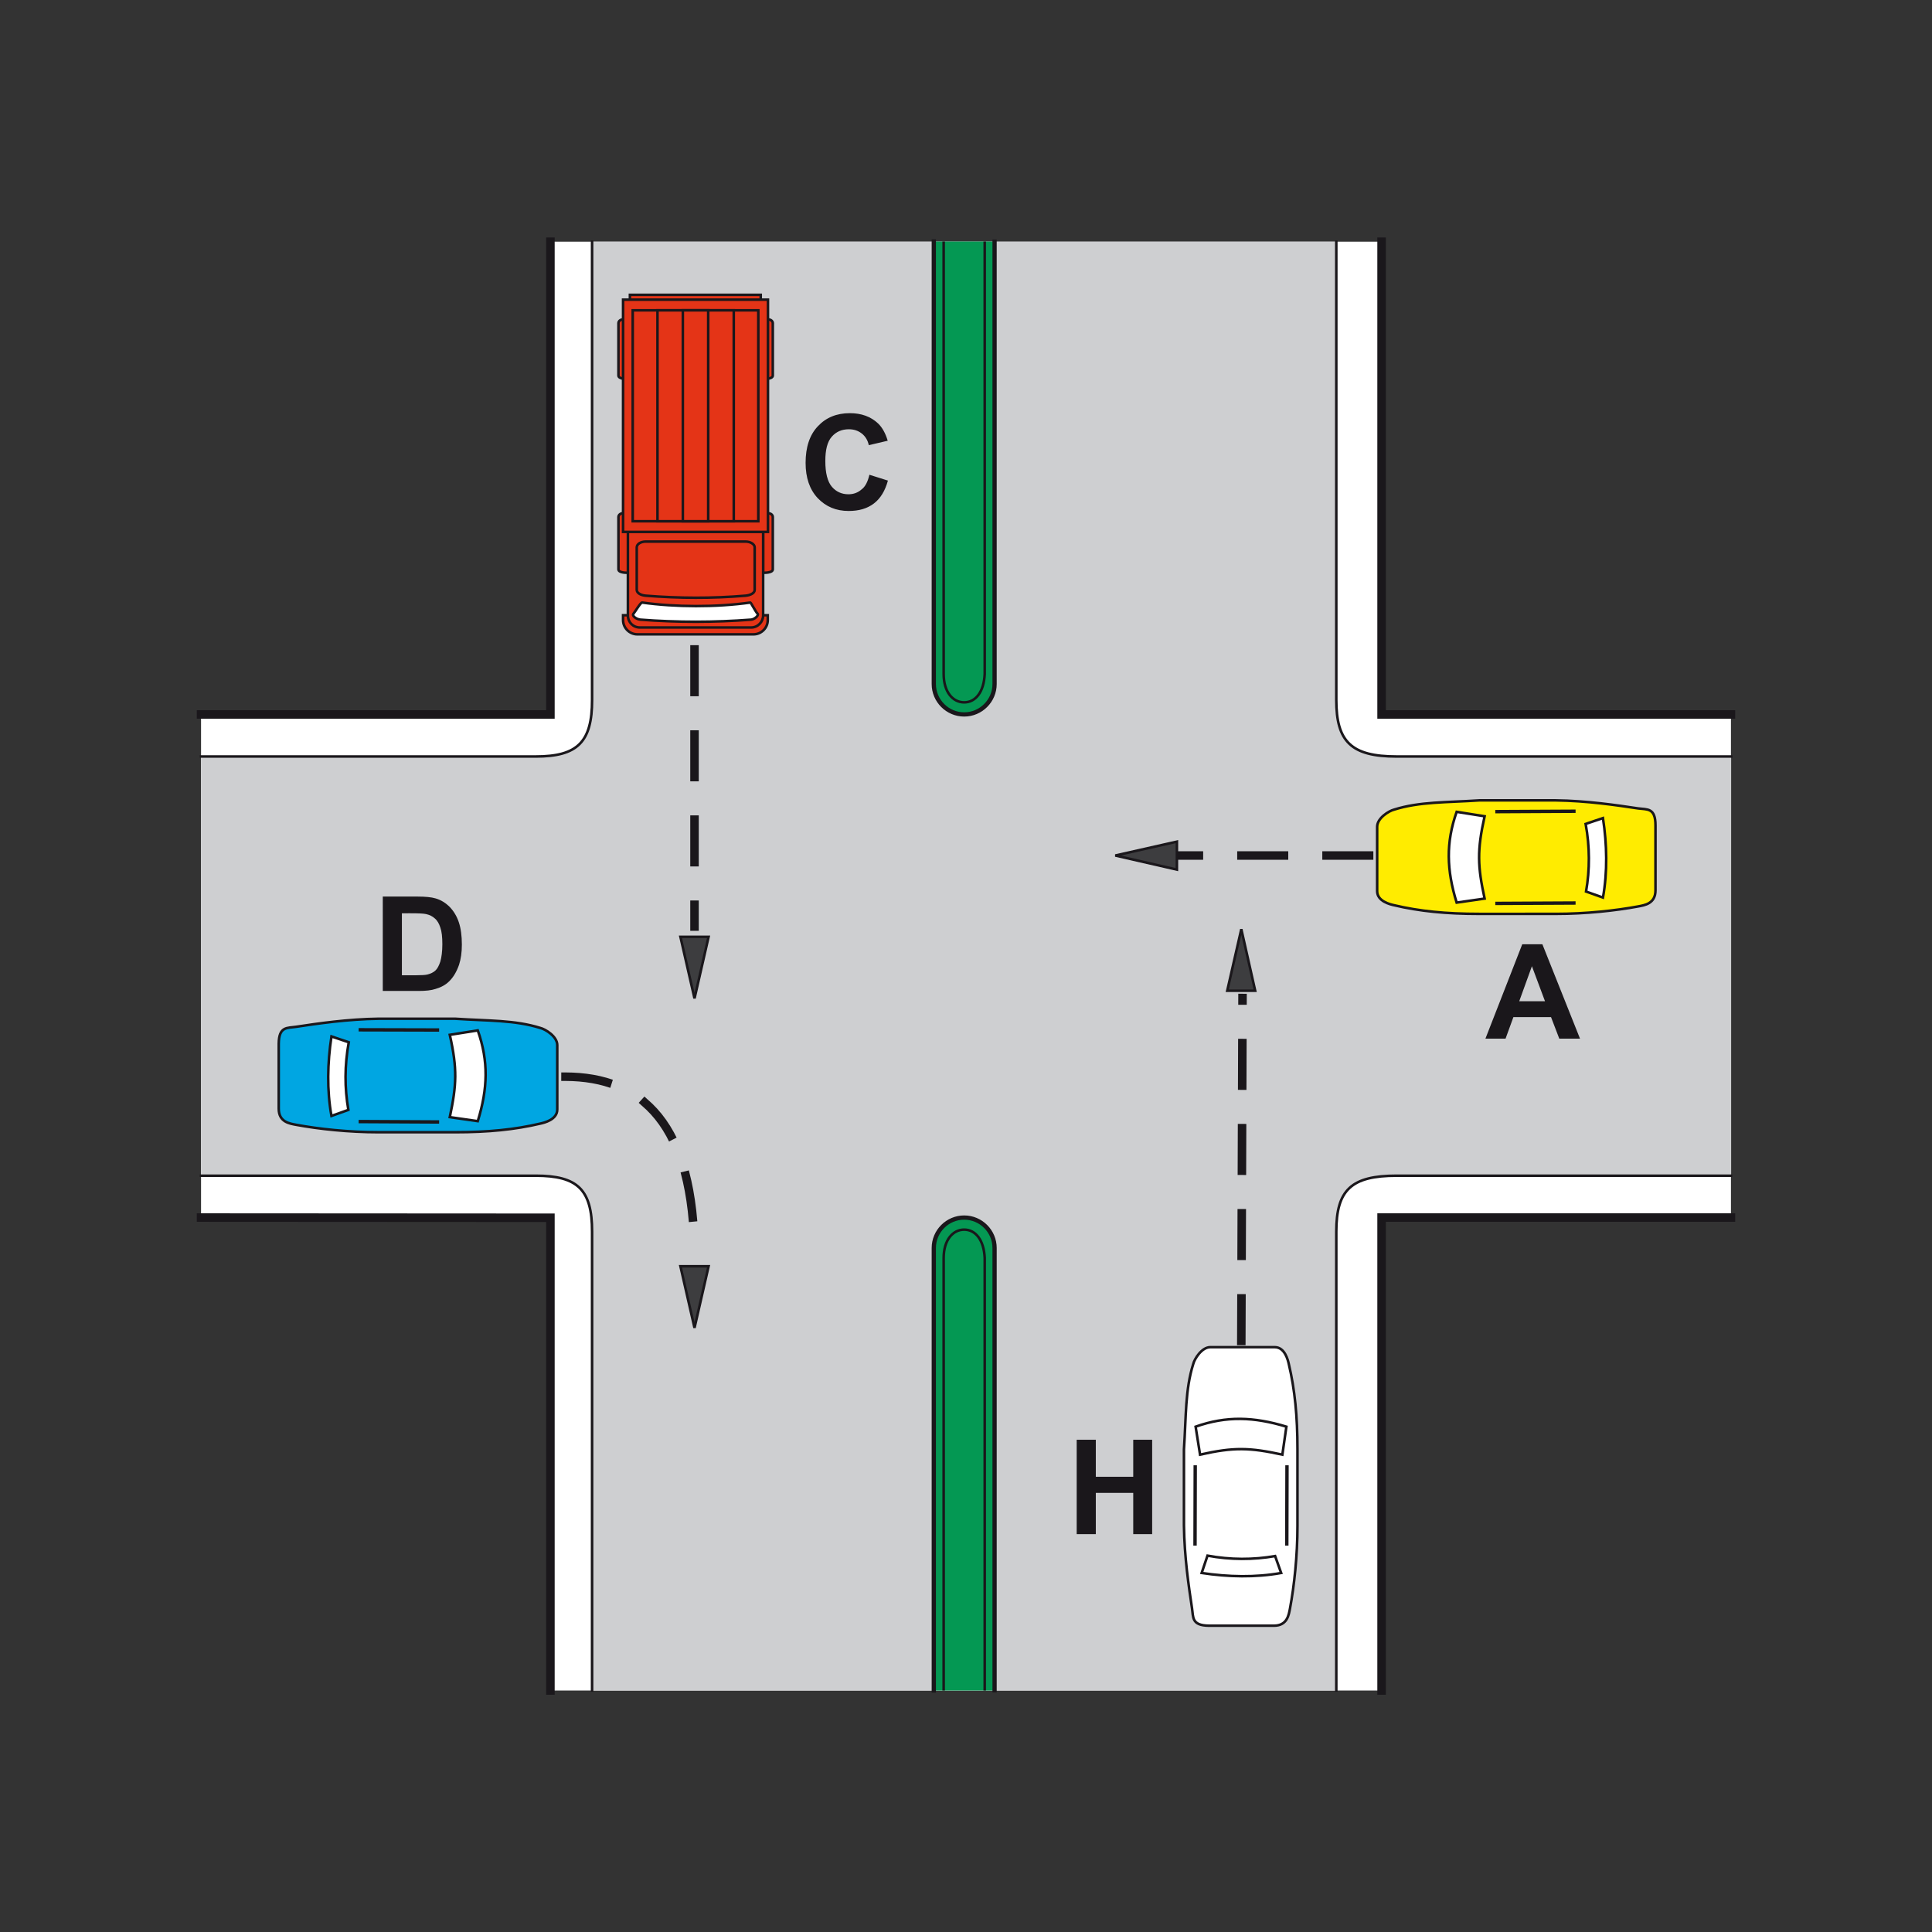 <?xml version="1.0" encoding="utf-8"?>
<!-- Generator: Adobe Illustrator 19.2.0, SVG Export Plug-In . SVG Version: 6.00 Build 0)  -->
<svg version="1.1" id="Livello_1" xmlns="http://www.w3.org/2000/svg" xmlns:xlink="http://www.w3.org/1999/xlink" x="0px" y="0px"
	 viewBox="0 0 960 960" style="enable-background:new 0 0 960 960;" xml:space="preserve">
<rect x="0" y="0" width="960" height="960" fill="#333333" stroke="none"/>
<style type="text/css">
	.st0{fill-rule:evenodd;clip-rule:evenodd;fill:#FFFFFF;}
	.st1{fill-rule:evenodd;clip-rule:evenodd;fill:#CECFD1;}
	.st2{fill-rule:evenodd;clip-rule:evenodd;fill:#FFEC00;stroke:#1A171B;stroke-width:1.269;stroke-miterlimit:2.613;}
	.st3{fill-rule:evenodd;clip-rule:evenodd;fill:#FFFFFF;stroke:#1A171B;stroke-width:1.269;stroke-miterlimit:2.613;}
	.st4{fill:none;stroke:#1A171B;stroke-width:1.691;stroke-miterlimit:2.613;}
	.st5{fill-rule:evenodd;clip-rule:evenodd;fill:#3D3D3F;stroke:#1A171B;stroke-width:1.269;stroke-miterlimit:2.613;}
	.st6{fill-rule:evenodd;clip-rule:evenodd;fill:#1A171B;}
	.st7{fill-rule:evenodd;clip-rule:evenodd;fill:#00A6E2;stroke:#1A171B;stroke-width:1.269;stroke-miterlimit:2.613;}
	
		.st8{fill-rule:evenodd;clip-rule:evenodd;fill:#E43417;stroke:#1A171B;stroke-width:1.269;stroke-linecap:square;stroke-miterlimit:2.613;}
	
		.st9{fill-rule:evenodd;clip-rule:evenodd;fill:#FFFFFF;stroke:#1A171B;stroke-width:1.269;stroke-linecap:square;stroke-miterlimit:2.613;}
	.st10{fill:none;stroke:#1A171B;stroke-width:4.229;stroke-linecap:square;stroke-miterlimit:2.613;}
	.st11{fill:none;stroke:#1A171B;stroke-width:1.269;stroke-linecap:square;stroke-miterlimit:2.613;}
	.st12{fill-rule:evenodd;clip-rule:evenodd;fill:#049853;}
	.st13{fill:none;stroke:#1A171B;stroke-width:2.114;stroke-linecap:square;stroke-miterlimit:2.613;}
	.st14{fill:none;stroke:#1A171B;stroke-width:1.269;stroke-miterlimit:2.613;}
	
		.st15{fill:none;stroke:#1A171B;stroke-width:4.229;stroke-linecap:square;stroke-miterlimit:2.613;stroke-dasharray:21.143,21.143;}
</style>
<g>
	<g>
		<polygon class="st0" points="273.5,355 99.9,355 99.9,605 273.5,605.1 273.5,840 686.5,840 686.5,605 860.1,605 860.1,355 
			686.5,355 686.5,120.1 273.5,120.1 273.5,355 		"/>
		<path class="st1" d="M294.2,120.1H664v227.7c0,20.7,7.4,28.1,30,28.1h166.2v208.3H694c-22.5,0-30,7-30,27.8v228H294.2V612
			c0-20.9-7.2-27.8-28-27.8H99.9V375.9h166.3c20.8,0,28-7.2,28-28.1V120.1L294.2,120.1z"/>
		<path class="st2" d="M814,401.7c-10.7-1.6-25.4-3.8-41.1-4c-12.5,0-25.1,0-37.8,0c-16.5,1.1-29.7,0.6-42.4,4.6
			c-2.5,0.6-8.4,4.2-8.4,8.5v32c0,5.1,6.6,6.6,8.4,7c12.7,3,25.9,4.3,42.3,4.3H773c14.9,0,29.7-1.6,41-3.7c3.1-0.6,8.6-1.3,8.6-8
			v-32.3C822.6,401.3,818.5,402.3,814,401.7L814,401.7z"/>
		<path class="st3" d="M737.7,405.6l-13.9-2.2c-5.4,15.3-5,28.9,0,45.1l13.9-2C734.2,430.4,733.9,422.6,737.7,405.6L737.7,405.6z"/>
		<path class="st3" d="M796.5,406.5l-8.6,2.9c2.1,11.5,2.1,22.7,0.2,33.6l8.4,3C798.8,433.2,798.5,419.6,796.5,406.5L796.5,406.5z"
			/>
		<line class="st4" x1="782.9" y1="403.1" x2="743" y2="403.3"/>
		<line class="st4" x1="782.9" y1="448.7" x2="743" y2="448.9"/>
		<path class="st3" d="M592.3,799.1c-1.6-10.7-3.8-25.4-4-41.1c0-12.5,0-25.1,0-37.8c1.1-16.5,0.6-29.7,4.6-42.4
			c0.6-2.5,4.2-8.4,8.5-8.4h32c5.1,0,6.6,6.6,7,8.4c3,12.7,4.3,25.9,4.3,42.3v38.1c0,14.9-1.6,29.7-3.7,41c-0.6,3.1-1.3,8.6-8,8.6
			h-32.3C592,807.7,593,803.6,592.3,799.1L592.3,799.1z"/>
		<path class="st3" d="M596.3,722.8l-2.2-13.9c15.3-5.4,28.9-4.9,45.1,0l-2,13.9C621,719.3,613.2,719,596.3,722.8L596.3,722.8z"/>
		<path class="st3" d="M597.1,781.6l2.9-8.6c11.5,2.1,22.7,2.1,33.6,0.2l3,8.4C623.9,783.9,610.3,783.6,597.1,781.6L597.1,781.6z"/>
		<line class="st4" x1="593.8" y1="768" x2="593.9" y2="728.1"/>
		<line class="st4" x1="639.4" y1="768" x2="639.5" y2="728.1"/>
		<polygon class="st5" points="554.2,425.1 584.8,432.1 584.8,418.2 554.2,425.1 		"/>
		<polygon class="st5" points="616.8,461.7 609.8,492.3 623.7,492.3 616.8,461.7 		"/>
		<polygon class="st5" points="345.1,496.1 352.1,465.5 338.1,465.5 345.1,496.1 		"/>
		<polygon class="st5" points="345.1,659.8 352.1,629.2 338.1,629.2 345.1,659.8 		"/>
		<path class="st6" d="M785.1,516.1h-10.3l-4.1-10.7H752l-3.9,10.7h-10l18.3-46.9h10L785.1,516.1L785.1,516.1z M767.7,497.5
			l-6.5-17.4l-6.3,17.4H767.7L767.7,497.5z"/>
		<polygon class="st6" points="535,762.3 535,715.4 544.5,715.4 544.5,733.8 563.1,733.8 563.1,715.4 572.5,715.4 572.5,762.3 
			563.1,762.3 563.1,741.8 544.5,741.8 544.5,762.3 535,762.3 		"/>
		<path class="st6" d="M432,235.9l9.2,2.9c-1.4,5.1-3.7,8.9-7,11.4c-3.3,2.5-7.4,3.7-12.5,3.7c-6.2,0-11.3-2.1-15.4-6.4
			c-4-4.3-6-10.1-6-17.5c0-7.8,2-13.9,6.1-18.2c4-4.3,9.3-6.5,15.9-6.5c5.7,0,10.4,1.7,14,5.1c2.1,2,3.7,4.9,4.8,8.6l-9.4,2.2
			c-0.5-2.4-1.7-4.4-3.5-5.8c-1.8-1.4-3.9-2.1-6.4-2.1c-3.5,0-6.3,1.2-8.5,3.7c-2.2,2.5-3.2,6.5-3.2,12.1c0,5.9,1.1,10.2,3.2,12.7
			c2.1,2.5,4.9,3.8,8.3,3.8c2.5,0,4.7-0.8,6.5-2.4C429.9,241.9,431.2,239.4,432,235.9L432,235.9z"/>
		<path class="st6" d="M190.2,445.5h17.3c3.9,0,6.9,0.3,8.9,0.9c2.8,0.8,5.1,2.3,7.1,4.3c2,2.1,3.5,4.6,4.5,7.6
			c1,3,1.5,6.7,1.5,11.1c0,3.9-0.5,7.2-1.4,10c-1.2,3.4-2.8,6.2-5,8.3c-1.6,1.6-3.9,2.9-6.7,3.7c-2.1,0.7-4.9,1-8.4,1h-17.8V445.5
			L190.2,445.5z M199.7,453.5v31.1h7.1c2.6,0,4.6-0.1,5.7-0.4c1.5-0.4,2.8-1,3.8-1.9c1-0.9,1.8-2.4,2.5-4.5c0.6-2.1,1-5,1-8.6
			c0-3.6-0.3-6.4-1-8.3c-0.6-1.9-1.5-3.5-2.7-4.5c-1.2-1.1-2.6-1.8-4.4-2.2c-1.3-0.3-3.9-0.4-7.8-0.4H199.7L199.7,453.5z"/>
		<path class="st7" d="M147.2,510.2c10.7-1.6,25.4-3.8,41.1-4c12.5,0,25.1,0,37.8,0c16.5,1.1,29.7,0.6,42.4,4.6
			c2.5,0.6,8.4,4.2,8.4,8.5v32c0,5.1-6.6,6.6-8.4,7c-12.7,3-25.9,4.3-42.3,4.3h-38.1c-14.9,0-29.7-1.6-41-3.7
			c-3.1-0.6-8.6-1.3-8.6-8v-32.3C138.6,509.9,142.7,510.9,147.2,510.2L147.2,510.2z"/>
		<path class="st3" d="M223.5,514.2l13.9-2.2c5.4,15.3,5,28.9,0,45.1l-13.9-2C226.9,539,227.3,531.2,223.5,514.2L223.5,514.2z"/>
		<path class="st3" d="M164.7,515l8.6,2.9c-2.1,11.5-2.1,22.7-0.2,33.6l-8.4,3C162.4,541.8,162.7,528.2,164.7,515L164.7,515z"/>
		<line class="st4" x1="178.2" y1="511.7" x2="218.2" y2="511.8"/>
		<line class="st4" x1="178.2" y1="557.3" x2="218.2" y2="557.5"/>
		<polygon class="st8" points="313,146.5 313,154.6 378,154.6 378,146.5 313,146.5 		"/>
		<path class="st8" d="M384,282.9v-26c0-1.1-1.1-1.9-2.4-1.9c-1.3,0-2.4,1.2-2.4,1.9v27.7C379.3,284.6,384,284.8,384,282.9
			L384,282.9z"/>
		<path class="st8" d="M307.3,282.9v-26c0-1.1,1.1-1.9,2.4-1.9c1.3,0,2.4,1.2,2.4,1.9v27.7C312,284.6,307.3,284.8,307.3,282.9
			L307.3,282.9z"/>
		<path class="st8" d="M309.6,305.7h71.9v2.4c0,3.9-3.2,7.1-7.1,7.1h-57.7c-3.9,0-7.1-3.2-7.1-7.1V305.7L309.6,305.7z"/>
		<path class="st8" d="M312,305.8v-41.6h67.2v41.6c0,3.2-2.6,6-6,6H318C314.6,311.8,312,309.2,312,305.8L312,305.8z"/>
		<path class="st8" d="M316.4,293.1v-21.1c0-1.6,1.9-2.9,4.5-2.9h49.5c2.5,0,4.6,1.3,4.6,2.9v21.1c0,1.6-2.1,2.7-4.6,2.9
			c-16.6,1.4-33,1.3-49.5,0C318.3,295.8,316.4,294.6,316.4,293.1L316.4,293.1z"/>
		<path class="st9" d="M314.8,304.9c0.8-0.9,3.5-5.6,4.3-5.5c16.4,2.3,36.8,2.4,53.7,0c0.3-0.1,2.8,4.8,3.6,5.5
			c0.9,0.9-1.6,2.9-3.2,3c-18.3,1.4-36.8,1.4-55,0C316.2,307.7,313.8,306,314.8,304.9L314.8,304.9z"/>
		<path class="st8" d="M384,186.6v-26c0-1.1-1.1-1.9-2.4-1.9c-1.3,0-2.4,1.9-2.4,1.9v27.7C379.3,188.3,384,188.5,384,186.6
			L384,186.6z"/>
		<path class="st8" d="M307.3,186.6v-26c0-1.1,1.1-1.9,2.4-1.9c1.3,0,2.4,1.9,2.4,1.9v27.7C312,188.3,307.3,188.5,307.3,186.6
			L307.3,186.6z"/>
		<polygon class="st8" points="309.6,264.3 309.6,148.9 381.6,148.9 381.6,264.3 309.6,264.3 		"/>
		<polygon class="st8" points="314.4,259 314.4,154.2 376.8,154.2 376.8,259 314.4,259 		"/>
		<polygon class="st8" points="326.7,259 326.7,154.2 364.6,154.2 364.6,259 326.7,259 		"/>
		<polygon class="st8" points="339.3,259 339.3,154.2 351.9,154.2 351.9,259 339.3,259 		"/>
		<path class="st10" d="M99.9,605l173.6,0.1V840 M686.5,840V605h173.6 M860.1,355H686.5V120.1 M273.5,120.1V355H99.9"/>
		<path class="st11" d="M664,120.1v227.7c0,20.7,7.4,28.1,30,28.1h166.2 M860.1,584.2H694c-22.5,0-30,7-30,27.8v228 M294.2,840V612
			c0-20.9-7.2-27.8-28-27.8H99.9 M99.9,375.9h166.3c20.8,0,28-7.2,28-28.1V120.1"/>
		<path class="st12" d="M464,120h30.2v219.9c0,8.3-6.8,15.1-15.1,15.1c-8.3,0-15.1-6.8-15.1-15.1V120L464,120z"/>
		<path class="st13" d="M494.2,120.1v219.8c0,8.3-6.8,15.1-15.1,15.1c-8.3,0-15.1-6.8-15.1-15.1V120"/>
		<path class="st14" d="M489.3,120v214.9c-0.4,9-4.6,14.1-10.2,14.1c-5.6,0-10.2-5.1-10.2-14.1V120"/>
		<path class="st12" d="M464,840h30.2V620.1c0-8.3-6.8-15.1-15.1-15.1c-8.3,0-15.1,6.8-15.1,15.1V840L464,840z"/>
		<path class="st13" d="M494.2,839.9V620.1c0-8.3-6.8-15.1-15.1-15.1c-8.3,0-15.1,6.8-15.1,15.1V840"/>
		<path class="st14" d="M489.3,840V625.1c-0.4-9-4.6-14.1-10.2-14.1c-5.6,0-10.2,5.1-10.2,14.1V840"/>
		<line class="st15" x1="345.1" y1="322.7" x2="345.1" y2="460.4"/>
		<path class="st15" d="M281,535c37.7,0.1,64,23,64.1,89.6"/>
		<line class="st15" x1="680.3" y1="425.1" x2="587.3" y2="425.1"/>
		<line class="st15" x1="616.8" y1="666.3" x2="617.4" y2="495.9"/>
	</g>
</g>
</svg>
